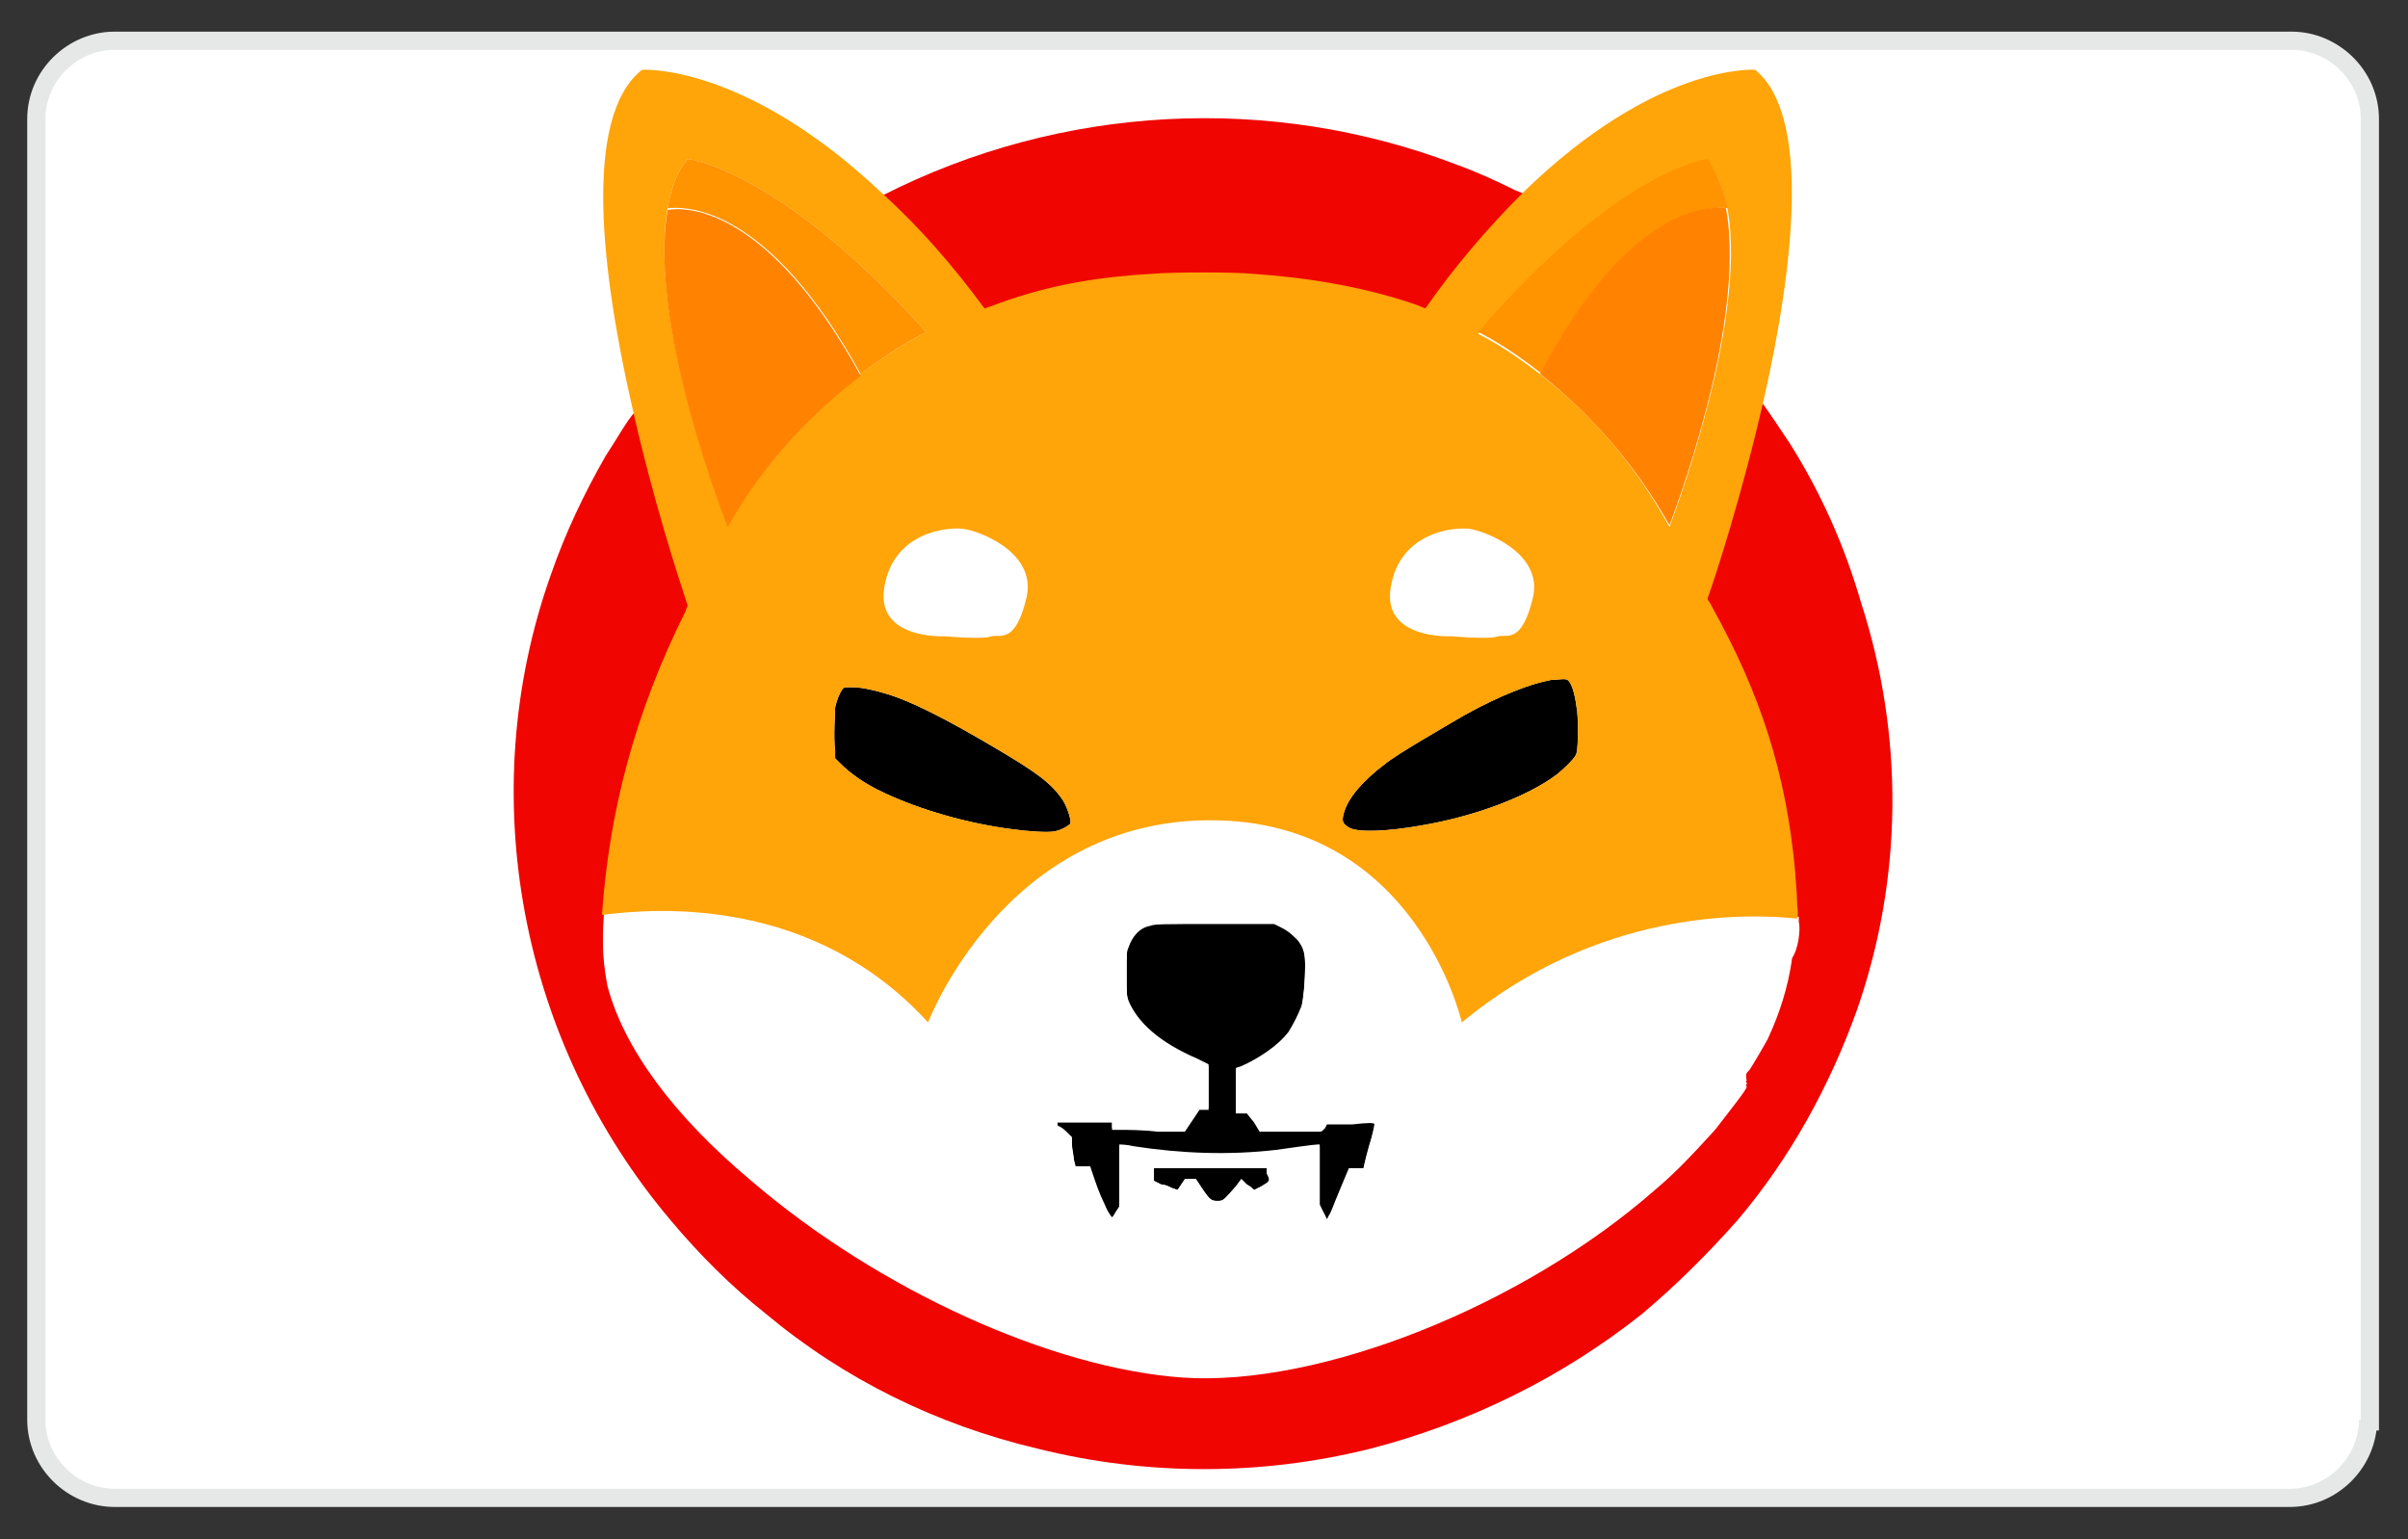 <svg width="61" height="39" viewBox="0 0 61 39" fill="none" xmlns="http://www.w3.org/2000/svg">
<rect x="0" y="0" width="61" height="39" fill="#333333" stroke="none"/>
<g clip-path="url(#clip0_97_37805)">
<g clip-path="url(#clip1_97_37805)">
<g clip-path="url(#clip2_97_37805)">
<path d="M59.988 35.965C59.988 37.026 59.111 37.949 58.003 37.949H2.905C1.843 37.949 0.92 37.072 0.92 35.965V3.017C0.92 1.909 1.843 1.032 2.905 1.032H58.05C59.111 1.032 60.034 1.909 60.034 3.017V36.011H59.988V35.965Z" fill="white" stroke="#E6E7E7" stroke-width="0.461" stroke-miterlimit="10"/>
<path d="M38.6 4.906C37.677 5.829 36.846 6.798 36.108 7.859L35.877 7.767C34.539 7.306 33.108 7.075 31.724 6.983C31.309 6.937 29.694 6.937 29.186 6.983C27.617 7.075 26.417 7.306 25.079 7.813C25.033 7.813 24.987 7.859 24.941 7.859C24.156 6.798 23.326 5.829 22.356 4.952C26.879 2.645 32.186 2.368 36.892 4.168C37.4 4.352 37.908 4.583 38.369 4.814L38.6 4.906Z" fill="#F00500"/>
<path d="M47.044 25.58C46.352 27.518 45.337 29.364 43.999 30.933C43.261 31.764 42.476 32.548 41.599 33.287C39.569 34.902 37.215 36.055 34.724 36.701C31.955 37.394 29.047 37.394 26.279 36.701C23.741 36.102 21.387 34.948 19.403 33.287C18.526 32.594 17.742 31.81 17.003 30.933C13.173 26.411 11.973 20.135 13.958 14.551C14.327 13.49 14.788 12.521 15.342 11.552C15.619 11.136 15.896 10.629 16.08 10.444C16.588 12.705 17.234 14.69 17.465 15.382C17.465 15.428 17.419 15.474 17.419 15.52C16.127 18.104 15.48 20.596 15.296 23.227C15.296 23.273 15.296 23.319 15.296 23.319C15.25 24.103 15.296 24.473 15.388 24.98C15.803 26.549 17.049 28.257 19.034 29.918C22.264 32.687 26.648 34.671 29.97 34.902C33.431 35.132 38.554 33.102 41.922 30.149C42.476 29.687 42.938 29.18 43.445 28.626C43.768 28.21 44.276 27.564 44.23 27.564C44.23 27.564 44.276 27.518 44.23 27.518C44.23 27.518 44.23 27.518 44.23 27.472C44.23 27.472 44.276 27.472 44.23 27.426C44.184 27.38 44.23 27.426 44.23 27.38C44.23 27.38 44.23 27.38 44.23 27.334C44.23 27.334 44.23 27.334 44.23 27.288V27.241C44.23 27.195 44.276 27.149 44.322 27.103C44.414 26.965 44.737 26.411 44.783 26.319C45.106 25.626 45.291 24.98 45.383 24.38C45.429 24.103 45.475 23.55 45.429 23.411C45.429 23.411 45.429 23.365 45.429 23.273C45.429 23.18 45.429 22.996 45.383 22.858C45.383 22.627 45.337 22.258 45.337 22.119C45.106 19.627 44.46 17.643 43.261 15.474C43.214 15.382 43.168 15.29 43.122 15.243V15.197C43.307 14.69 43.999 12.567 44.553 10.121L44.645 10.213C44.783 10.398 45.153 10.952 45.337 11.229C46.122 12.475 46.721 13.813 47.137 15.243C48.244 18.658 48.198 22.258 47.044 25.58Z" fill="#F00500"/>
<path d="M39.938 19.073C39.938 19.166 39.661 19.443 39.431 19.627C38.692 20.181 37.354 20.689 35.97 20.919C35.185 21.058 34.401 21.104 34.17 20.965C34.032 20.873 33.985 20.827 34.032 20.642C34.124 20.227 34.539 19.766 35.093 19.35C35.37 19.119 36.569 18.427 37.123 18.104C38.046 17.597 38.785 17.32 39.292 17.227C39.431 17.227 39.661 17.181 39.708 17.227C39.8 17.274 39.892 17.551 39.938 17.92C39.984 18.104 39.984 18.935 39.938 19.073Z" fill="black"/>
<path d="M27.109 20.873C27.063 20.919 26.925 21.012 26.74 21.058C26.555 21.104 26.002 21.058 25.679 21.012C24.525 20.873 23.279 20.504 22.402 20.089C21.895 19.858 21.525 19.581 21.295 19.35L21.156 19.212V19.027C21.11 18.658 21.156 18.104 21.156 17.92C21.202 17.735 21.249 17.597 21.341 17.458C21.387 17.412 21.387 17.412 21.572 17.412C21.802 17.412 22.033 17.458 22.356 17.55C23.048 17.735 24.017 18.243 25.263 18.981C26.279 19.581 26.648 19.858 26.924 20.273C27.017 20.412 27.155 20.781 27.109 20.873Z" fill="black"/>
<path d="M34.816 28.487C34.816 28.487 34.77 28.764 34.677 29.087C34.585 29.41 34.539 29.641 34.539 29.641C34.493 29.641 34.446 29.641 34.354 29.641H34.17L33.939 30.195C33.8 30.518 33.708 30.795 33.662 30.841L33.616 30.933L33.523 30.748L33.431 30.564V29.041H33.385C33.293 29.041 32.647 29.133 32.324 29.179C31.124 29.318 29.924 29.272 28.724 29.087C28.54 29.041 28.355 29.041 28.355 29.041C28.355 29.041 28.355 29.41 28.355 29.826V30.61L28.263 30.748C28.217 30.841 28.171 30.887 28.171 30.887C28.171 30.887 28.078 30.794 27.986 30.564C27.848 30.287 27.755 30.01 27.663 29.733L27.617 29.595H27.432H27.248L27.201 29.41C27.201 29.318 27.155 29.133 27.155 29.041V28.856L27.017 28.718C26.925 28.626 26.832 28.579 26.832 28.579C26.786 28.579 26.786 28.533 26.786 28.487V28.441H27.478H28.171V28.533V28.626H28.401C28.54 28.626 28.955 28.626 29.324 28.672H30.016L30.201 28.395L30.386 28.118H30.616V27.564V27.011L30.339 26.872C29.37 26.457 28.817 25.949 28.586 25.395C28.54 25.257 28.54 25.211 28.54 24.703C28.54 24.149 28.54 24.103 28.586 24.011C28.678 23.734 28.863 23.503 29.14 23.457C29.232 23.411 29.463 23.411 30.755 23.411H32.278L32.462 23.503C32.647 23.596 32.739 23.688 32.877 23.826C33.016 24.011 33.062 24.149 33.062 24.473C33.062 24.934 33.016 25.349 32.97 25.534C32.877 25.765 32.785 25.949 32.647 26.18C32.37 26.549 31.862 26.872 31.447 27.057L31.308 27.103V27.657V28.21H31.447H31.585L31.77 28.441L31.908 28.672H32.647C33.062 28.672 33.385 28.672 33.431 28.672C33.477 28.672 33.477 28.672 33.57 28.579L33.616 28.487H34.262C34.677 28.441 34.816 28.441 34.816 28.487Z" fill="black"/>
<path d="M31.955 30.056C31.862 30.102 31.77 30.148 31.77 30.148C31.77 30.148 31.678 30.056 31.585 30.01L31.447 29.872L31.308 30.056C30.985 30.425 30.985 30.425 30.847 30.425C30.709 30.425 30.663 30.425 30.478 30.148C30.386 30.01 30.293 29.872 30.293 29.872C30.293 29.872 30.201 29.872 30.155 29.872H30.016L29.924 30.01L29.832 30.148L29.693 30.102C29.601 30.056 29.509 30.01 29.416 30.01L29.232 29.918V29.595H30.663H32.093V29.733C32.185 29.918 32.185 29.918 31.955 30.056Z" fill="black"/>
<path d="M45.568 23.365C45.568 23.365 45.568 23.319 45.568 23.226C44.276 23.088 40.538 22.995 37.077 25.857C37.077 25.857 35.969 20.734 30.709 20.734C25.448 20.734 23.556 25.857 23.556 25.857C20.603 22.719 16.68 22.949 15.296 23.134C15.296 23.18 15.296 23.226 15.296 23.226C15.25 24.011 15.296 24.38 15.388 24.887C15.803 26.456 17.049 28.164 19.034 29.825C22.264 32.594 26.648 34.578 29.971 34.809C33.431 35.04 38.554 33.009 41.922 30.056C42.476 29.595 42.938 29.087 43.445 28.533C43.768 28.118 44.276 27.472 44.23 27.472C44.23 27.472 44.276 27.426 44.23 27.426C44.23 27.426 44.23 27.426 44.23 27.379C44.23 27.379 44.276 27.379 44.23 27.333C44.23 27.333 44.23 27.333 44.23 27.287C44.23 27.287 44.23 27.287 44.23 27.241C44.23 27.241 44.23 27.241 44.23 27.195V27.149C44.23 27.103 44.276 27.056 44.322 27.01C44.414 26.872 44.737 26.318 44.783 26.226C45.106 25.534 45.291 24.887 45.383 24.288C45.568 24.057 45.614 23.503 45.568 23.365ZM31.955 30.056C31.863 30.102 31.77 30.148 31.77 30.148C31.77 30.148 31.678 30.056 31.586 30.01L31.447 29.871L31.309 30.056C30.986 30.425 30.986 30.425 30.847 30.425C30.709 30.425 30.663 30.425 30.478 30.148C30.386 30.01 30.294 29.871 30.294 29.871C30.294 29.871 30.201 29.871 30.155 29.871H30.017L29.924 30.01L29.832 30.148L29.694 30.102C29.601 30.056 29.509 30.01 29.417 30.01L29.232 29.918V29.595H30.663H32.093V29.733C32.185 29.918 32.185 29.918 31.955 30.056ZM34.677 29.041C34.585 29.364 34.539 29.595 34.539 29.595C34.493 29.595 34.447 29.595 34.354 29.595H34.17L33.939 30.148C33.801 30.471 33.708 30.748 33.662 30.794L33.616 30.887L33.524 30.702L33.431 30.517V28.995H33.385C33.293 28.995 32.647 29.087 32.324 29.133C31.124 29.271 29.924 29.225 28.724 29.041C28.54 28.995 28.355 28.995 28.355 28.995C28.355 28.995 28.355 29.364 28.355 29.779V30.564L28.263 30.702C28.217 30.794 28.171 30.84 28.171 30.84C28.171 30.84 28.078 30.748 27.986 30.517C27.848 30.241 27.755 29.964 27.663 29.687L27.617 29.548H27.432H27.248L27.202 29.364C27.202 29.271 27.155 29.087 27.155 28.995V28.81L27.017 28.672C26.925 28.579 26.832 28.533 26.832 28.533C26.786 28.533 26.786 28.487 26.786 28.441V28.395H27.479H28.171V28.487V28.579H28.401C28.54 28.579 28.955 28.579 29.324 28.625H30.017L30.201 28.349L30.386 28.072H30.616V27.518V26.964L30.34 26.826C29.371 26.41 28.817 25.903 28.586 25.349C28.54 25.211 28.54 25.164 28.54 24.657C28.54 24.103 28.54 24.057 28.586 23.965C28.678 23.688 28.863 23.457 29.14 23.411C29.232 23.365 29.463 23.365 30.755 23.365H32.278L32.462 23.457C32.647 23.549 32.739 23.642 32.878 23.78C33.016 23.965 33.062 24.103 33.062 24.426C33.062 24.887 33.016 25.303 32.97 25.487C32.878 25.718 32.785 25.903 32.647 26.134C32.37 26.503 31.863 26.826 31.447 27.01L31.309 27.056V27.61V28.164H31.447H31.586L31.77 28.395L31.909 28.625H32.647C33.062 28.625 33.385 28.625 33.431 28.625C33.478 28.625 33.478 28.625 33.57 28.533L33.616 28.441H34.262C34.77 28.441 34.908 28.441 34.908 28.441C34.816 28.487 34.77 28.764 34.677 29.041Z" fill="white"/>
<path d="M45.522 22.811C45.522 22.581 45.475 22.211 45.475 22.073C45.245 19.581 44.599 17.597 43.399 15.428C43.353 15.335 43.306 15.243 43.26 15.197V15.151C43.445 14.643 44.137 12.521 44.691 10.075C45.429 6.798 45.891 2.922 44.46 1.768C44.46 1.768 41.968 1.584 38.6 4.86C37.677 5.783 36.846 6.752 36.108 7.814L35.877 7.721C34.539 7.26 33.108 7.029 31.724 6.937C31.308 6.891 29.693 6.891 29.186 6.937C27.617 7.029 26.417 7.26 25.079 7.768C25.032 7.768 24.986 7.814 24.94 7.814C24.156 6.752 23.325 5.783 22.356 4.906C18.849 1.584 16.265 1.768 16.265 1.768C14.742 2.968 15.249 6.983 16.034 10.398C16.542 12.659 17.188 14.643 17.418 15.335C17.418 15.382 17.372 15.428 17.372 15.474C16.08 18.058 15.434 20.55 15.249 23.18C16.68 22.996 20.602 22.719 23.51 25.903C23.51 25.903 25.448 20.781 30.662 20.781C35.877 20.781 37.031 25.903 37.031 25.903C40.492 23.042 44.229 23.134 45.522 23.273C45.568 23.134 45.522 22.996 45.522 22.811ZM18.434 13.305C18.434 13.305 16.403 8.229 16.911 5.276C17.003 4.768 17.142 4.353 17.418 4.03C17.418 4.03 19.726 4.26 23.464 8.414C23.464 8.414 22.771 8.737 21.802 9.475C20.787 10.306 19.449 11.552 18.434 13.305ZM27.109 20.873C27.063 20.919 26.924 21.012 26.74 21.058C26.555 21.104 26.002 21.058 25.679 21.012C24.525 20.873 23.279 20.504 22.402 20.089C21.895 19.858 21.525 19.581 21.295 19.35L21.156 19.212V19.027C21.11 18.658 21.156 18.104 21.156 17.92C21.202 17.735 21.248 17.597 21.341 17.458C21.387 17.412 21.387 17.412 21.572 17.412C21.802 17.412 22.033 17.458 22.356 17.55C23.048 17.735 24.017 18.243 25.263 18.981C26.279 19.581 26.648 19.858 26.924 20.273C27.017 20.412 27.155 20.781 27.109 20.873ZM39.938 19.073C39.938 19.166 39.661 19.442 39.43 19.627C38.692 20.181 37.354 20.689 35.969 20.919C35.185 21.058 34.4 21.104 34.169 20.965C34.031 20.873 33.985 20.827 34.031 20.642C34.123 20.227 34.539 19.766 35.093 19.35C35.369 19.119 36.569 18.427 37.123 18.104C38.046 17.597 38.784 17.32 39.292 17.227C39.43 17.227 39.661 17.181 39.707 17.227C39.799 17.274 39.892 17.55 39.938 17.92C39.984 18.104 39.984 18.935 39.938 19.073ZM39.061 9.521C38.138 8.783 37.446 8.46 37.446 8.46C41.045 4.307 43.26 4.076 43.26 4.076C43.491 4.399 43.676 4.814 43.768 5.322C44.276 8.229 42.291 13.351 42.291 13.351C41.461 11.828 40.353 10.536 39.061 9.521Z" fill="#FFA409"/>
<path d="M43.768 5.275C43.353 5.229 41.323 5.229 39.061 9.475C38.139 8.736 37.446 8.413 37.446 8.413C41.046 4.26 43.261 4.029 43.261 4.029C43.491 4.398 43.676 4.814 43.768 5.275Z" fill="#FF9300"/>
<path d="M42.291 13.305C41.461 11.828 40.353 10.536 39.015 9.474C41.276 5.183 43.307 5.229 43.722 5.275C44.276 8.229 42.291 13.305 42.291 13.305Z" fill="#FF8300"/>
<path d="M23.464 8.413C23.464 8.413 22.772 8.736 21.803 9.475C19.449 5.183 17.373 5.229 16.911 5.275C17.003 4.768 17.142 4.352 17.419 4.029C17.419 4.029 19.726 4.26 23.464 8.413Z" fill="#FF9300"/>
<path d="M21.803 9.52C20.787 10.305 19.449 11.551 18.434 13.35C18.434 13.35 16.403 8.274 16.911 5.321C17.372 5.229 19.449 5.229 21.803 9.52Z" fill="#FF8300"/>
<path d="M36.754 16.119C36.754 16.119 35 16.212 35.231 14.874C35.462 13.489 36.8 13.351 37.215 13.397C37.584 13.443 39.107 13.997 38.83 15.15C38.553 16.304 38.184 16.073 37.953 16.119C37.769 16.212 36.754 16.119 36.754 16.119Z" fill="white"/>
<path d="M23.925 16.119C23.925 16.119 22.172 16.212 22.402 14.874C22.633 13.489 23.971 13.351 24.387 13.397C24.802 13.443 26.279 13.997 26.002 15.15C25.725 16.304 25.356 16.073 25.125 16.119C24.894 16.212 23.925 16.119 23.925 16.119Z" fill="white"/>
</g>
</g>
</g>
<defs>
<clipPath id="clip0_97_37805">
<rect width="60" height="38" fill="white" transform="translate(0.5 0.57)"/>
</clipPath>
<clipPath id="clip1_97_37805">
<rect width="60" height="37.84" fill="white" transform="translate(0.5 0.57)"/>
</clipPath>
<clipPath id="clip2_97_37805">
<rect width="59.99" height="37.84" fill="white" transform="translate(0.505 0.57)"/>
</clipPath>
</defs>
</svg>

